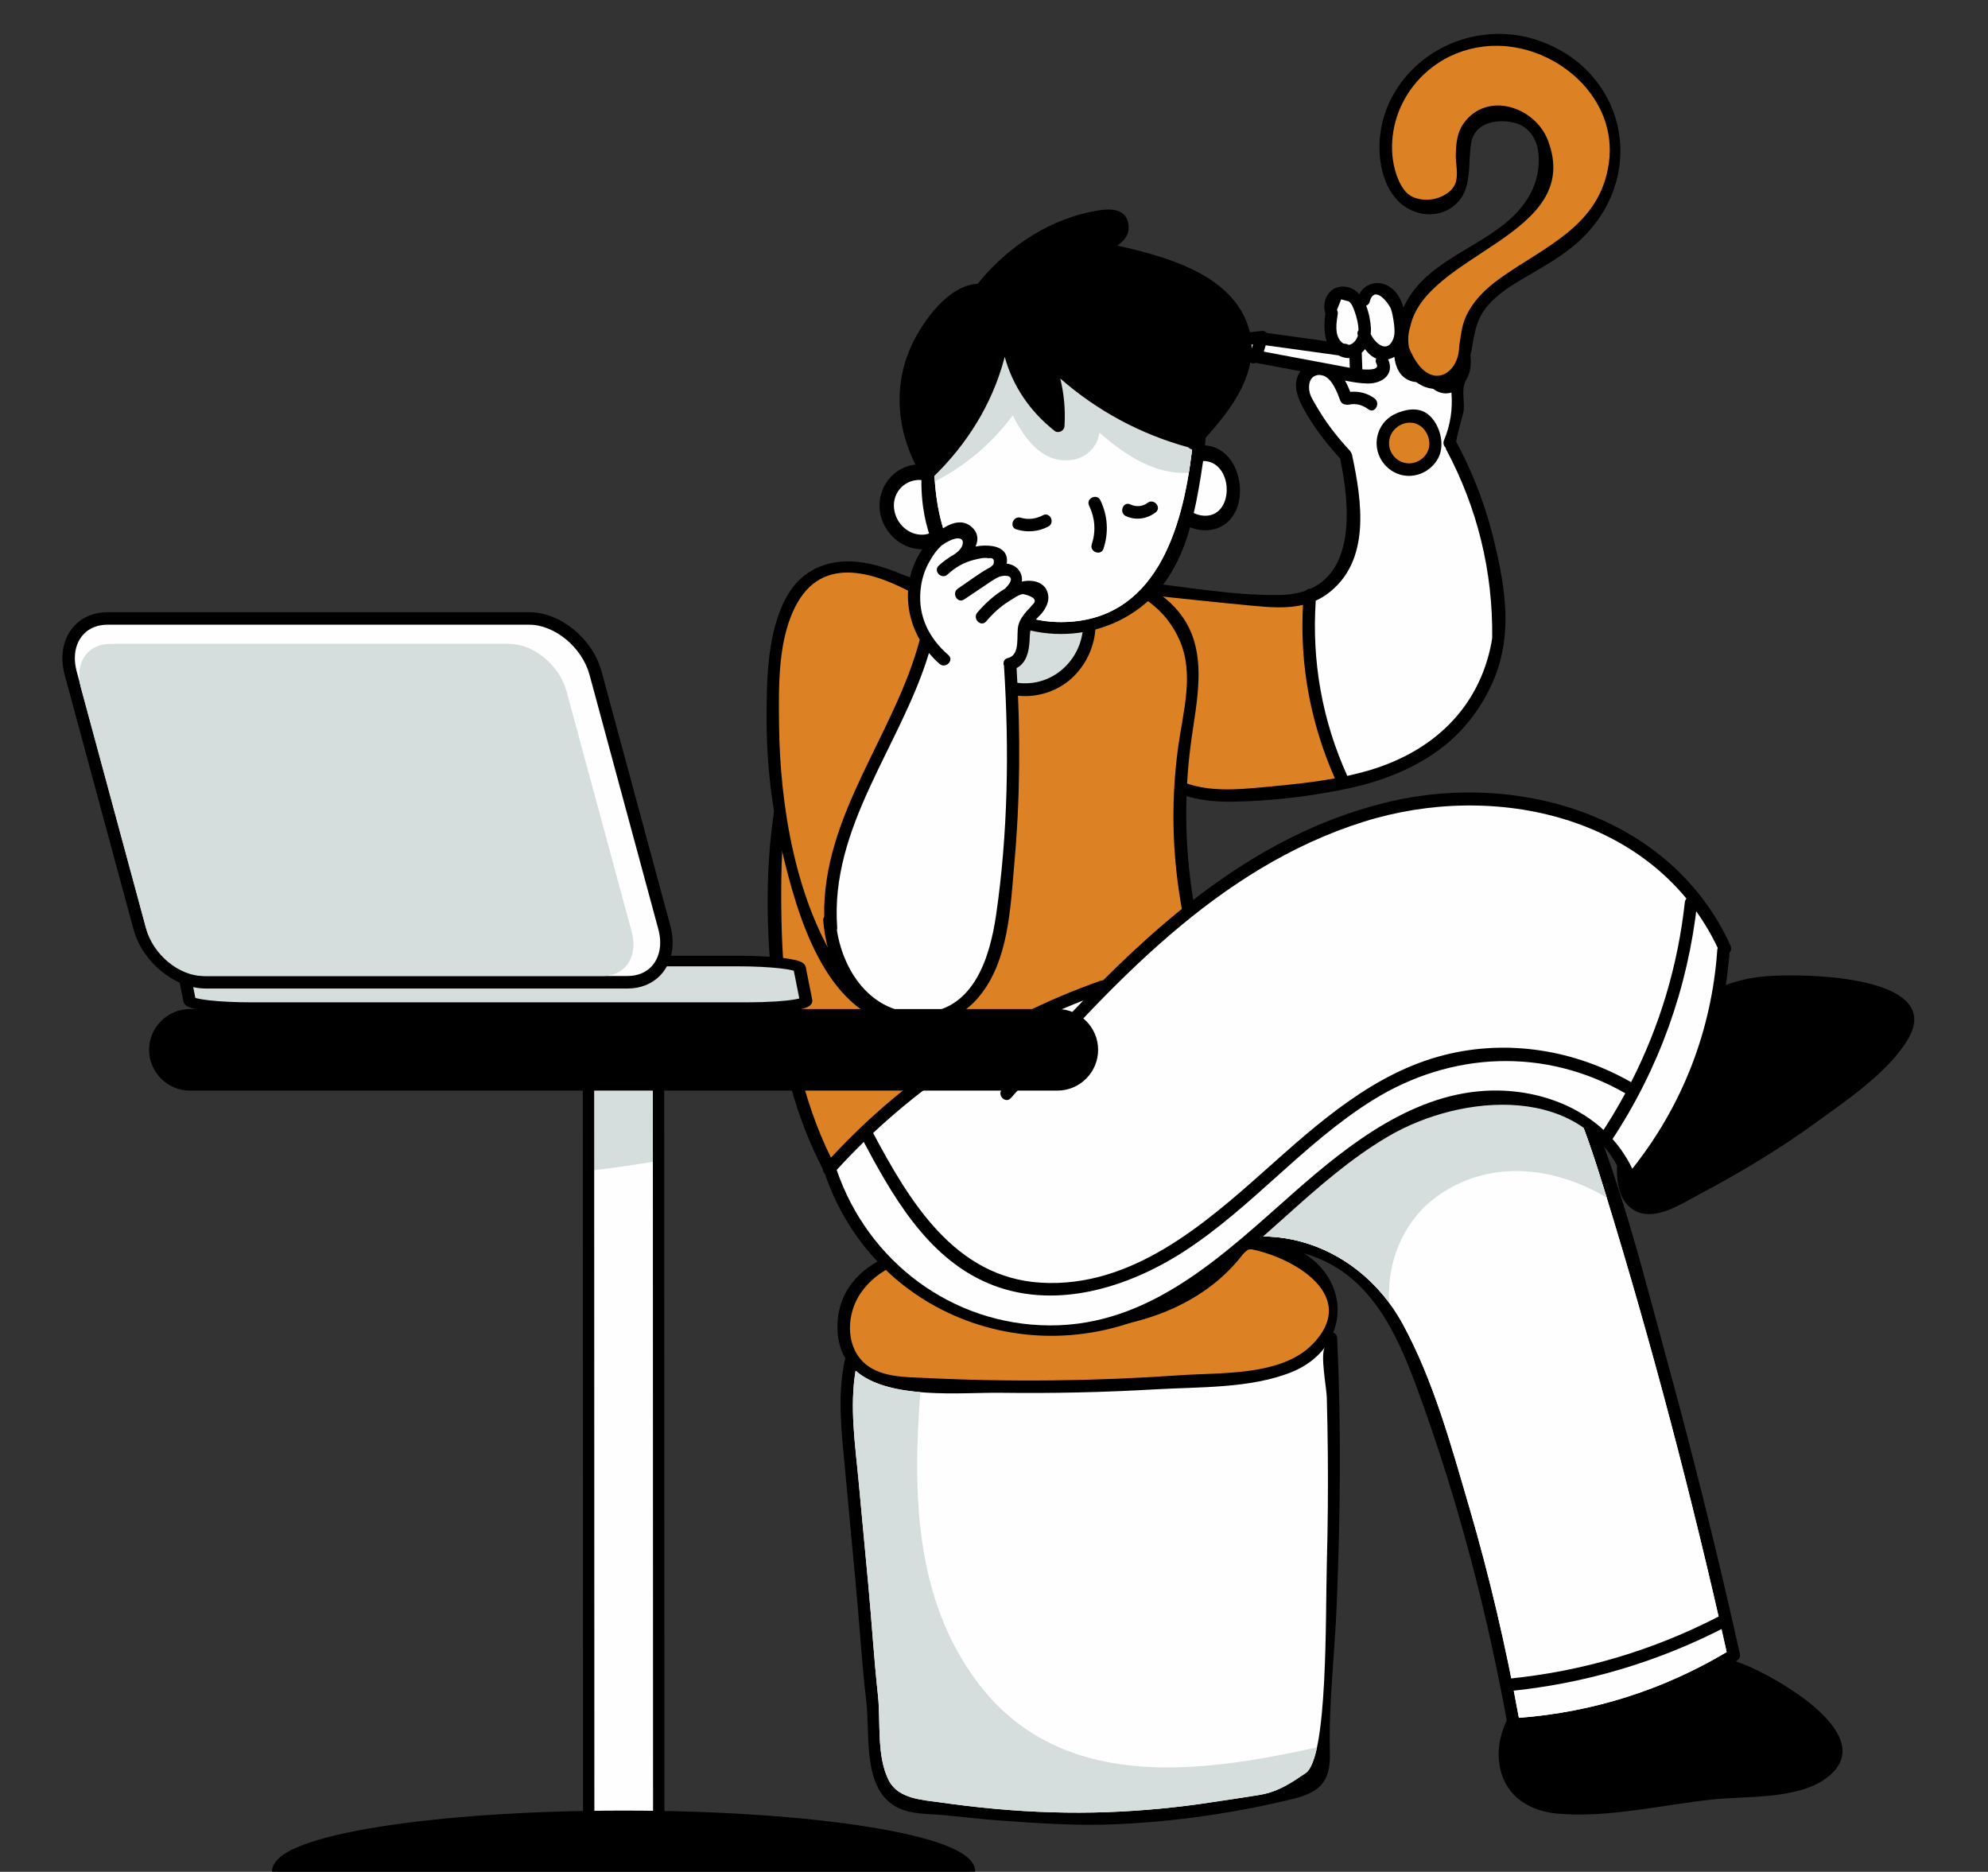 <svg width="359" height="338" viewBox="0 0 359 338" fill="none" xmlns="http://www.w3.org/2000/svg">
<rect x="0" y="0" width="359" height="338" fill="#333333" stroke="none"/>
<g clip-path="url(#clip0_330_191)">
<mask id="mask0_330_191" style="mask-type:luminance" maskUnits="userSpaceOnUse" x="-182" y="-233" width="757" height="758">
<path d="M574.54 -232.813H-181.25V524.531H574.54V-232.813Z" fill="white"/>
</mask>
<g mask="url(#mask0_330_191)">
<path d="M241.47 241.609C241.444 241.091 241.137 240.767 240.76 240.62C242.794 235.527 240.932 229.391 234.77 225.885C228.171 222.129 219.249 222.625 211.952 222.51C205.747 222.413 199.538 222.582 193.345 222.984C187.466 223.368 181.692 224.2 175.791 224.206C172.123 224.209 168.403 224.532 164.826 225.373C157.686 227.051 151.353 231.392 151.232 239.389C151.195 241.815 151.729 243.755 152.674 245.322C152.629 245.408 152.578 245.483 152.555 245.594C151.172 252.11 151.967 258.571 152.581 265.137L154.537 286.091C155.203 293.216 155.632 300.365 156.461 307.475C157.143 313.324 155.669 323.135 162.045 326.374C164.621 327.684 167.709 327.506 170.51 327.774C173.644 328.076 176.768 328.449 179.908 328.684C187.13 329.226 194.581 329.742 201.823 329.4C208.869 329.07 215.894 328.29 222.842 327.067C226.329 326.456 229.798 325.732 233.241 324.898C238.199 323.697 240.301 321.924 240.154 316.546C239.916 307.81 241.002 298.936 241.37 290.181C242.047 274.001 242.222 257.79 241.47 241.609Z" fill="black"/>
<path d="M235.753 320.194C233.42 321.737 231.044 323.498 227.587 324.087C224.782 324.564 221.963 324.952 219.151 325.388C212.799 326.376 206.389 326.989 199.967 327.224C193.278 327.468 186.58 327.245 179.917 326.649C176.508 326.344 173.108 325.942 169.721 325.456C166.578 325.007 162.265 324.839 160.541 321.568C158.247 317.214 159.065 310.909 158.547 306.154C157.819 299.48 157.416 292.776 156.791 286.091L155.039 267.343C154.424 260.746 153.411 254.09 154.506 247.513C160.585 252.851 173.642 251.406 180.741 251.502C190.052 251.627 199.364 251.416 208.657 250.877C216.525 250.42 225.848 250.763 233.285 247.747C235.892 246.689 237.89 245.112 239.276 243.259C238.359 244.486 239.551 250.647 239.597 252.3C239.688 255.65 239.749 258.999 239.781 262.349C239.843 269.043 239.782 275.739 239.602 282.433C239.342 291.995 239.804 317.513 235.753 320.194Z" fill="#FEFEFE"/>
<path d="M237.829 315.514C216.412 320.298 191.3 323.61 176.408 303.641C165.171 288.571 164.808 269.535 166.194 251.387C161.659 250.999 157.331 249.991 154.508 247.513C153.412 254.088 154.425 260.744 155.041 267.343L156.793 286.091C157.417 292.776 157.819 299.481 158.546 306.154C159.066 310.909 158.246 317.214 160.542 321.569C162.266 324.839 166.579 325.007 169.72 325.456C173.109 325.942 176.51 326.344 179.919 326.649C186.581 327.245 193.279 327.467 199.966 327.224C206.392 326.988 212.803 326.376 219.154 325.388C221.966 324.951 224.782 324.564 227.586 324.087C231.044 323.498 233.421 321.737 235.752 320.194C236.644 319.603 237.32 317.904 237.829 315.514Z" fill="#D5DEDD"/>
<path d="M236.93 242.824C231.299 248.496 220.495 247.819 213.119 248.332C197.892 249.392 182.592 249.577 167.343 248.834C163.562 248.649 158.663 248.792 155.778 245.841C152.61 242.601 152.987 237.131 155.337 233.629C158.595 228.776 163.984 227.154 169.537 226.733C187.621 225.363 206.089 223.471 224.197 225.31C231.968 226.101 246.226 233.457 236.93 242.824Z" fill="#DD8224"/>
<path d="M271.857 111.593C271.837 106.492 270.74 101.34 269.491 96.437C268.038 90.736 265.879 85.225 263.11 80.039C263.077 79.98 263.033 79.951 262.995 79.901C262.771 79.603 264.271 74.802 264.331 74.021C264.477 72.151 263.824 70.2 264.786 68.57C266.379 65.869 265.493 61.927 263.448 59.683C262.263 58.384 260.364 57.913 258.921 58.814C258.758 58.466 258.582 58.136 258.383 57.851C257.334 56.336 255.236 55.708 253.713 56.644C253.304 54.595 252.467 52.552 250.546 51.567C248.598 50.566 246.387 51.287 245.464 53.127C244.855 52.443 244.091 51.948 243.135 51.797C240.175 51.327 238.58 54.129 239.33 56.617C239.118 58.213 239.056 60.073 239.57 61.612C235.957 61.112 232.346 60.613 228.731 60.112C228.556 59.867 228.277 59.705 227.866 59.751C225.969 59.957 224.076 60.163 222.183 60.368C221.057 60.492 220.668 61.802 221.616 62.475C222.999 63.455 224.382 64.434 225.766 65.416C226.126 65.671 226.479 65.666 226.765 65.515C229.461 66.022 232.157 66.528 234.852 67.035C234.844 67.048 234.831 67.057 234.824 67.07C233.177 69.325 234.423 72.087 235.634 74.217C237.401 77.322 239.577 80.158 241.994 82.779C243.754 91.067 244.693 102.673 236.667 106.308C236.334 106.3 236 106.427 235.755 106.671C234.402 107.143 232.831 107.419 230.998 107.443C222.58 107.553 213.842 105.921 205.445 105.002C205.05 104.698 204.482 104.647 204.078 104.929C203.471 105.084 203.262 105.769 203.46 106.345C200.71 117.583 198.202 131.699 207.975 140.354C211.994 143.912 217.335 144.838 222.537 144.763C229.635 144.661 237.07 143.777 244.008 142.251C250.055 140.92 255.982 138.527 260.86 134.642C265.063 131.292 268.381 126.58 270.246 121.471C271.418 118.255 271.87 114.935 271.857 111.593Z" fill="black"/>
<path d="M226.058 62.866L225.251 62.295C225.588 62.257 225.924 62.221 226.261 62.185C226.194 62.412 226.125 62.639 226.058 62.866Z" fill="#FEFEFE"/>
<path d="M259.673 61.102C259.711 61.068 259.754 61.055 259.793 61.012C261.515 59.051 263.016 63.476 263.221 64.542C263.453 65.754 263.405 67.138 262.493 68.078C261.424 69.182 259.518 68.791 259.711 67.076C259.748 66.752 259.65 66.513 259.495 66.335C259.59 66.115 259.678 65.891 259.739 65.658C260.07 64.391 260.015 62.692 259.673 61.102Z" fill="#FEFEFE"/>
<path d="M254.031 59.196C254.219 59.151 254.405 59.063 254.57 58.865C256.601 56.442 257.689 63.096 257.67 64.074C257.638 65.797 256.255 67.534 254.639 65.973C253.702 65.068 253.909 63.153 253.955 61.979C253.964 61.752 253.902 61.572 253.816 61.415C253.989 60.693 254.052 59.936 254.031 59.196Z" fill="#FEFEFE"/>
<path d="M247.348 54.481C248.204 51.248 250.86 54.893 251.183 55.801C251.422 56.476 251.546 57.209 251.654 57.913C251.801 58.872 251.979 60.216 251.613 61.162C250.544 63.931 248.338 62.035 247.525 60.317C247.57 59.946 247.587 59.575 247.564 59.214C247.49 58.024 247.234 56.537 246.7 55.202C246.991 55.096 247.244 54.873 247.348 54.481Z" fill="#FEFEFE"/>
<path d="M246.488 63.04C247.037 63.791 247.717 64.414 248.522 64.746C248.401 65.027 248.385 65.356 248.574 65.702C249.112 66.69 247.63 66.816 246.014 66.696C245.98 65.696 245.946 64.695 245.911 63.695C246.119 63.496 246.317 63.28 246.488 63.04Z" fill="#FEFEFE"/>
<path d="M241.453 55.988C241.446 55.971 241.449 55.957 241.44 55.94C241.695 55.312 241.948 54.685 242.199 54.058C242.659 54.18 243.119 54.303 243.577 54.424C244.133 54.826 244.409 55.644 244.63 56.261C244.991 57.277 245.323 58.519 245.321 59.627C245.141 59.862 245.06 60.174 245.196 60.555C245.201 60.568 245.207 60.582 245.212 60.595C244.954 61.458 244.305 62.193 243.543 62.282C243.421 62.193 243.272 62.124 243.077 62.097C242.915 62.074 242.752 62.053 242.59 62.03C242.457 61.944 242.323 61.848 242.191 61.712C240.95 60.437 241.336 58.263 241.577 56.695C241.619 56.422 241.555 56.192 241.453 55.988Z" fill="#FEFEFE"/>
<path d="M228.223 63.499C228.336 63.116 228.45 62.732 228.563 62.35C232.933 62.955 237.304 63.56 241.673 64.166C241.939 64.301 242.22 64.423 242.54 64.513C242.945 64.627 243.326 64.668 243.689 64.656C243.709 65.242 243.73 65.827 243.749 66.412C243.112 66.306 242.671 66.213 242.663 66.212L237.47 65.236C234.387 64.658 231.305 64.078 228.223 63.499Z" fill="#FEFEFE"/>
<path d="M228.82 142.083C223.249 142.6 217.078 143.256 211.969 140.426C200.131 133.868 202.908 118.178 205.558 107.265C212.513 107.985 219.466 108.756 226.426 109.404C229.403 109.68 232.455 109.893 235.297 109.231C234.7 120.086 236.661 130.582 241.053 140.551C237.011 141.293 232.901 141.705 228.82 142.083Z" fill="#DD8224"/>
<path d="M269.341 115.988C267.127 127.831 258.828 135.582 247.558 139.006C246.153 139.432 244.731 139.789 243.3 140.103C238.749 130.05 236.876 119.439 237.602 108.46C238.323 108.137 239.022 107.739 239.697 107.242C247.649 101.376 245.932 90.437 244.149 82.091C244.128 81.994 244.08 81.93 244.043 81.851C244.036 81.823 244.021 81.797 244.01 81.772C243.979 81.717 243.951 81.658 243.912 81.614C243.869 81.545 243.847 81.47 243.785 81.404C241.537 78.988 239.488 76.381 237.832 73.517C237.381 72.733 236.779 71.855 236.534 70.986C236.195 69.783 236.364 67.967 237.961 67.726C238.1 67.706 238.231 67.7 238.361 67.704C238.572 67.749 238.782 67.79 238.995 67.838C240.607 68.433 241.517 70.949 242.02 72.304C242.211 72.822 242.649 73.05 243.088 73.064C243.246 73.101 243.417 73.108 243.606 73.068C244.878 72.786 246.068 73.13 247.096 73.907C248.254 74.782 249.374 72.82 248.23 71.954C246.952 70.989 245.393 70.611 243.835 70.763C243.561 70.066 243.251 69.371 242.884 68.722C244.243 69.004 245.605 69.227 246.922 69.252C249.655 69.306 251.884 67.548 250.671 64.88C250.742 64.862 250.808 64.858 250.88 64.835C251.216 64.734 251.517 64.594 251.789 64.431C252.024 66.294 252.741 68.061 254.68 68.773C255.735 69.161 256.753 68.987 257.613 68.492C258.109 70.01 259.634 71.125 261.321 71.028C261.594 71.012 261.85 70.957 262.1 70.885C262.365 73.826 261.917 76.757 260.767 79.497C260.541 80.032 260.731 80.53 261.068 80.854C261.089 80.962 261.105 81.071 261.166 81.183C266.815 91.761 269.597 103.226 269.467 115.145C269.421 115.427 269.394 115.706 269.341 115.988Z" fill="#FEFEFE"/>
<path d="M228.14 199.9C226.254 193.901 223.271 188.02 220.932 182.166C214.791 166.815 212.85 149.831 215.16 133.458C216.118 126.665 217.718 119.367 214.647 113.237C212.44 108.831 208.073 105.808 203.405 104.257C198.735 102.707 193.742 102.47 188.825 102.435C181.302 102.382 173.449 102.799 166.23 105.336C160.047 107.51 154.227 111.404 150.632 116.985C146.733 123.037 143.816 129.428 141.902 136.422C138.581 148.559 138.091 161.341 139.069 173.834C139.923 184.741 141.869 195.658 146.083 205.749C150.293 215.844 156.882 225.112 165.819 231.4C176.31 238.783 189.844 241.678 202.428 239.227C208.887 237.969 215.149 235.316 220.15 231.03C225.148 226.746 228.808 220.76 229.73 214.234C230.421 209.352 229.615 204.591 228.14 199.9Z" fill="black"/>
<path d="M226.581 218.091C218.319 242.335 183.679 241.845 166.434 229.081C147.019 214.708 141.601 189.307 141.133 166.477C140.856 152.858 141.413 138.409 147.516 125.955C150.305 120.265 154.418 115.171 159.556 111.45C164.963 107.536 171.62 106.239 178.123 105.548C185.108 104.803 192.476 103.777 199.433 105.201C203.168 105.966 206.659 107.622 209.397 110.312C210.905 111.795 212.099 113.569 212.964 115.498C215.731 121.667 213.628 128.517 212.757 134.88C212.028 140.21 211.764 145.604 211.972 150.979C212.401 161.973 214.776 172.837 218.958 183.009C223.419 193.867 230.71 205.978 226.581 218.091Z" fill="#DD8224"/>
<path d="M317.684 176.405C312.146 177.114 306.879 179.418 302.748 183.198C295.733 189.617 292.611 200.295 292.045 209.55C291.873 212.338 291.975 215.847 294.202 217.878C297.898 221.252 303.349 217.528 306.757 215.723C314.067 211.849 321.194 207.603 327.89 202.733C333.391 198.735 340.852 193.735 344.444 187.843C351.868 175.662 323.691 175.638 317.684 176.405Z" fill="black"/>
<path d="M338.173 191.329C330.855 198.261 322.544 204.074 313.875 209.18C310.048 211.433 306.148 213.678 302.139 215.589C299.748 216.73 296.777 217.211 295.457 214.388C294.028 211.339 294.425 207.82 295.099 204.634C295.79 201.37 296.455 197.811 297.536 194.663C297.99 193.334 298.555 192.043 299.239 190.817C299.584 190.193 299.96 189.583 300.363 188.994C300.67 188.549 301.586 187.753 301.692 187.251C305.241 183.03 310.205 180.19 315.58 179.042C316.316 178.885 317.099 178.846 317.821 178.659C323.458 177.935 329.3 178.446 334.855 179.539C336.788 179.919 339.665 180.164 341.235 181.327C346.241 185.041 340.608 189.023 338.173 191.329Z" fill="black"/>
<path d="M314.915 300.528C305.805 296.913 295.654 296.212 286.128 298.48C282.199 299.417 278.403 301.098 275.967 304.46C273.388 308.021 270.757 311.871 270.633 316.435C270.606 317.451 270.708 318.471 270.935 319.464C272.101 324.563 276.359 327.051 281.29 327.497C290.276 328.306 300.19 325.919 309.134 324.95C315.214 324.29 324.211 324.96 329.501 321.297C340.397 313.748 320.654 302.806 314.915 300.528Z" fill="black"/>
<path d="M326.749 320.137C322.434 322.405 316.04 321.942 311.276 322.458C305.592 323.075 299.906 323.69 294.221 324.306C289.366 324.833 283.274 326.351 278.484 324.72C275.434 323.679 273.009 321.503 272.841 318.127C272.686 315.013 274.101 311.921 275.613 309.285C277.075 306.743 278.393 303.744 281.135 302.336C284.344 300.688 288.53 300.083 292.075 299.68C296.621 299.163 301.241 299.34 305.735 300.198C310.425 301.092 314.991 302.696 319.175 305.009C322.773 306.996 335.837 315.356 326.749 320.137Z" fill="black"/>
<path d="M314.177 298.582C314.177 298.582 314.178 298.576 314.177 298.573C310.343 281.388 306.13 264.291 301.485 247.305C297.093 231.243 293.035 214.603 286.642 199.201C281.924 187.837 274.695 176.804 263.37 171.183C253.351 166.211 241.247 166.907 232.598 174.171C232.132 173.972 231.555 174.034 231.218 174.595C220.959 191.585 213.749 210.052 209.791 229.513C209.693 229.989 209.885 230.363 210.18 230.61C210.048 231.479 211.23 232.36 212.109 231.595C219.712 224.992 231.059 223.402 240.069 228.165C248.908 232.837 252.964 242.627 256.21 251.537C263.273 270.922 268.518 290.943 272.197 311.237C272.236 311.45 272.325 311.605 272.434 311.73C272.533 312.183 272.869 312.558 273.474 312.518C287.81 311.567 301.416 307.294 313.7 299.824C314.204 299.519 314.304 299.022 314.177 298.582Z" fill="black"/>
<path d="M265.342 272.226C262.08 261.095 258.861 249.209 253.26 238.981C244.975 223.852 226.328 218.154 212.292 228.58C216.229 210.085 223.121 192.517 232.836 176.291C233.161 176.369 233.52 176.325 233.84 176.048C245.225 166.15 261.376 170.006 271.483 179.712C281.347 189.186 285.886 202.46 289.822 215.223C298.271 242.607 305.547 270.351 311.808 298.318C300.291 305.165 287.642 309.183 274.287 310.192C271.95 297.39 269.004 284.715 265.342 272.226Z" fill="#FEFEFE"/>
<path d="M265.342 272.226C262.08 261.095 258.861 249.209 253.26 238.981C244.975 223.852 226.328 218.154 212.292 228.58C216.229 210.085 223.121 192.517 232.836 176.291C233.161 176.369 233.52 176.325 233.84 176.048C245.225 166.15 261.376 170.006 271.483 179.712C281.347 189.186 285.886 202.46 289.822 215.223C298.271 242.607 305.547 270.351 311.808 298.318C300.291 305.165 287.642 309.183 274.287 310.192C271.95 297.39 269.004 284.715 265.342 272.226Z" fill="#FEFEFE"/>
<path d="M290.132 216.243C290.028 215.904 289.927 215.561 289.823 215.221C285.886 202.459 281.345 189.187 271.483 179.712C261.376 170.006 245.224 166.149 233.84 176.047C233.52 176.324 233.16 176.37 232.834 176.291C223.119 192.517 216.226 210.085 212.291 228.579C225.099 219.064 241.743 222.983 250.853 235.238C250.421 227.754 253.478 220.121 259.999 215.689C269.517 209.218 280.892 210.789 290.132 216.243Z" fill="#D5DEDD"/>
<path d="M310.417 291.875C298.462 298.046 285.706 301.827 272.322 303.139C270.892 303.28 270.878 305.54 272.322 305.398C286.105 304.046 299.245 300.178 311.554 293.824C312.844 293.16 311.705 291.209 310.417 291.875Z" fill="black"/>
<path d="M312.507 170.774C301.984 147.516 274.623 139.251 251.125 144.712C230.488 149.507 213.923 162.317 199.204 177.024C199.076 177.02 198.941 177.029 198.792 177.08C179.574 183.832 162.514 195.173 148.881 210.338C148.855 210.367 148.849 210.397 148.825 210.429C148.818 210.44 148.813 210.455 148.805 210.466C148.445 210.984 148.584 211.58 148.955 211.95C158.221 238.938 189.375 249.202 213.501 234.482C227.031 226.227 236.974 213.271 250.647 205.229C264.023 197.361 286.294 195.531 293.229 213.071C293.299 213.246 293.399 213.383 293.516 213.495C293.772 214.225 294.676 214.708 295.303 213.958C305.298 201.99 311.144 187.587 312.322 172.045C312.597 171.72 312.726 171.26 312.507 170.774Z" fill="black"/>
<path d="M294.763 211.045C290.23 201.526 279.886 196.74 269.498 196.923C255.561 197.167 243.739 206.45 233.752 215.247C220.953 226.525 207.818 239.404 189.577 239.335C171.924 239.269 156.755 227.81 151.092 211.264C163.467 197.706 178.595 187.288 195.641 180.65C190.572 185.911 185.708 191.341 180.956 196.681C179.992 197.764 181.58 199.367 182.549 198.279C200.51 178.101 219.686 156.73 246.262 148.384C269.883 140.965 298.852 147.27 310.201 171.179C310.164 171.28 310.122 171.375 310.113 171.497C309.116 186.044 303.814 199.683 294.763 211.045Z" fill="#FEFEFE"/>
<path d="M304.252 162.935C302.999 174.371 299.713 185.289 294.551 195.412C284.331 189.576 272.25 187.602 260.765 190.521C248.13 193.736 238.154 202.67 228.665 211.137C217.336 221.248 204.261 232.567 188.019 231.624C172.346 230.714 164.156 216.781 157.541 204.351C156.858 203.067 154.911 204.207 155.594 205.491C161.001 215.653 167.227 226.893 178.315 231.669C190.089 236.737 203.454 232.649 213.715 226.038C226.044 218.094 235.454 206.392 247.922 198.639C262.066 189.846 279.007 189.117 293.501 197.419C292.144 199.932 290.669 202.393 289.079 204.798C288.276 206.014 290.228 207.147 291.026 205.938C299.606 192.962 304.811 178.404 306.505 162.935C306.665 161.492 304.408 161.503 304.252 162.935Z" fill="black"/>
<path d="M172.721 91.18C172.406 87.338 169.914 83.607 165.666 83.859C161.393 84.111 158.371 88.027 158.88 92.217C159.37 96.261 163.091 99.626 167.256 99.136C171.324 98.659 173.023 94.868 172.721 91.18Z" fill="black"/>
<path d="M166.159 96.544C163.629 96.359 161.684 94.204 161.443 91.733C161.159 88.787 163.574 86.387 166.527 86.688C171.676 87.212 171.709 96.95 166.159 96.544Z" fill="#FEFEFE"/>
<path d="M223.889 87.751C223.574 83.909 221.083 80.18 216.834 80.432C212.562 80.685 209.539 84.599 210.048 88.789C210.538 92.833 214.258 96.196 218.424 95.708C222.492 95.231 224.191 91.44 223.889 87.751Z" fill="black"/>
<path d="M217.327 93.117C214.795 92.932 212.851 90.777 212.611 88.306C212.325 85.36 214.742 82.96 217.695 83.261C222.845 83.785 222.875 93.523 217.327 93.117Z" fill="#FEFEFE"/>
<path d="M194.884 103.662C190.159 97.337 182.064 96.101 174.922 98.48C174.284 98.692 174.167 99.245 174.351 99.73C174.297 99.809 174.235 99.878 174.197 99.981C171.573 107.198 170.36 116.276 176.428 122.208C181.413 127.081 189.64 126.8 194.318 121.691C198.958 116.62 198.925 109.07 194.884 103.662Z" fill="black"/>
<path d="M192.614 120.13C187.753 125.275 179.353 124.192 175.95 117.849C173.046 112.436 174.324 106.233 176.314 100.759C176.364 100.623 176.37 100.497 176.372 100.373C181.969 98.669 188.262 99.554 192.321 104.087C196.366 108.602 196.918 115.576 192.614 120.13Z" fill="#D5DEDD"/>
<path d="M216.144 63.71C212.037 52.124 199.423 45.916 187.651 49.178C180.578 51.139 174.746 55.978 171.219 62.386C168.795 66.793 167.704 71.802 167.121 76.759C166.564 81.485 166.048 86.553 166.659 91.295C167.737 99.659 172.399 107.238 179.803 111.41C190.42 117.389 204.418 114.479 211.095 104.073C214.53 98.719 215.819 92.259 216.835 86.072C218.049 78.668 218.701 70.917 216.144 63.71Z" fill="black"/>
<path d="M215.199 81.704C213.51 95.594 208.666 112.243 191.701 112.332C184.064 112.372 177.28 108.441 173.248 101.987C167.717 93.13 167.775 79.913 170.561 70.116C171.555 66.623 173.125 63.278 175.275 60.348C179.719 54.29 186.55 50.511 194.118 50.532C211.369 50.58 216.973 67.104 215.199 81.704Z" fill="#FEFEFE"/>
<path d="M215.199 81.704C213.51 95.594 208.666 112.243 191.701 112.332C184.064 112.372 177.28 108.441 173.248 101.987C167.717 93.13 167.775 79.913 170.561 70.116C171.555 66.623 173.125 63.278 175.275 60.348C179.719 54.29 186.55 50.511 194.118 50.532C211.369 50.58 216.973 67.104 215.199 81.704Z" fill="#FEFEFE"/>
<path d="M194.121 50.53C186.554 50.509 179.725 54.289 175.282 60.348C173.132 63.278 171.561 66.622 170.567 70.115C169.129 75.171 168.427 81.134 168.837 86.942C174.435 84.056 179.106 80.073 182.887 74.998C184.945 79.077 188.031 83.497 193.093 83.101C196.133 82.863 198.173 80.733 198.53 78.141C203.148 82.093 208.45 85.756 214.68 85.366C214.879 84.132 215.052 82.905 215.199 81.7C216.973 67.102 211.368 50.578 194.121 50.53Z" fill="#D5DEDD"/>
<path d="M224.824 57.439C221.028 49.164 210.2 46.259 201.776 44.34C203.034 43.492 203.991 42.311 203.798 40.624C203.47 37.781 200.873 37.617 198.564 37.967C189.824 39.291 182.031 44.447 176.551 51.239C171.225 51.517 166.644 58.045 164.689 62.198C161.218 69.576 161.928 77.765 165.79 84.816C166.011 85.218 166.367 85.399 166.728 85.416C166.871 86.211 167.788 86.85 168.525 86.134C174.576 80.255 179.096 73.106 181.31 64.912C181.351 64.763 181.393 64.598 181.435 64.441C182.892 69.687 185.923 74.235 190.441 77.802C191.12 78.338 192.182 77.797 192.231 76.963C192.41 73.971 192.151 71.139 191.465 68.353C198.171 74.199 205.923 78.391 214.598 80.778C214.97 81.183 215.562 81.331 216.051 80.816C221.816 74.775 228.923 66.375 224.824 57.439Z" fill="black"/>
<path d="M176.598 71.213C174.418 75.908 171.391 80.022 167.766 83.679C165.27 79.053 164.09 73.956 164.973 68.718C165.495 65.627 166.739 62.696 168.496 60.115C169.67 58.393 177.832 48.218 180.338 57.539C180.398 57.756 180.439 57.985 180.468 58.224C180.481 58.503 180.501 58.779 180.52 59.056C180.53 62.844 177.897 68.417 176.598 71.213Z" fill="black"/>
<path d="M215.078 78.536C205.437 75.829 196.974 70.927 189.892 63.784C188.985 62.871 187.483 63.781 187.993 65.016C189.28 68.133 189.92 71.159 189.994 74.401C185.507 70.144 182.961 64.559 182.726 58.227C182.719 58.027 182.664 57.855 182.585 57.704C182.617 55.008 181.852 52.575 179.2 51.611C182.117 48.218 185.548 45.409 189.569 43.359C191.664 42.29 193.854 41.453 196.123 40.834C196.757 40.66 198.358 40.006 198.989 40.211C200.35 40.655 199.914 42.894 198.298 43.511C197.569 43.79 197.518 44.494 197.827 45.023C197.817 45.433 198.037 45.814 198.577 45.936C205.572 47.508 213.121 49.118 218.829 53.752C228.389 61.512 221.511 71.656 215.078 78.536Z" fill="black"/>
<path d="M188.332 93.043C187.075 93.706 185.707 93.892 184.334 93.485C182.948 93.073 182.166 95.19 183.559 95.605C185.499 96.18 187.507 96.032 189.306 95.08C190.585 94.404 189.619 92.363 188.332 93.043Z" fill="black"/>
<path d="M207.228 90.801C206.298 91.515 205.152 91.561 204.106 91.081C202.784 90.477 202.017 92.6 203.33 93.201C205.112 94.019 207.15 93.704 208.685 92.524C209.839 91.64 208.377 89.919 207.228 90.801Z" fill="black"/>
<path d="M198.712 90.34C198.081 89.031 196.043 90.002 196.678 91.316C197.752 93.544 197.926 95.935 197.156 98.287C196.704 99.667 198.82 100.448 199.276 99.067C200.232 96.146 200.049 93.111 198.712 90.34Z" fill="black"/>
<path d="M178.159 166.449C177.598 149.828 174.866 133.339 171.135 117.159C170.489 114.362 169.921 111.536 169.209 108.754C169.026 108.035 168.822 107.311 168.439 106.675C167.337 104.853 164.633 104.464 162.826 103.694C160.443 102.68 157.945 101.867 155.374 101.52C150.301 100.838 145.493 102.427 142.608 106.834C142.106 107.598 141.677 108.409 141.305 109.243C138.532 115.462 138.437 123.164 138.432 129.833C138.424 137.886 139.374 145.957 141.249 153.787C143.965 165.129 148.811 182.542 162.173 185.228C174.193 187.643 178.493 176.397 178.159 166.449Z" fill="black"/>
<path d="M174.352 177.269C169.417 187.874 156.949 182.538 151.948 175.15C143.649 162.892 140.834 145.361 140.684 130.872C140.611 123.837 140.418 115.076 144.035 108.784C149.29 99.637 159.557 104.013 166.643 108.124C166.65 108.169 166.637 108.205 166.65 108.251C170.787 124.454 173.723 140.925 175.253 157.585C175.829 163.845 177.104 171.357 174.352 177.269Z" fill="#DD8224"/>
<path d="M184.528 105.022C184.697 103.82 184.072 102.515 182.657 101.975C182.366 101.864 182.073 101.804 181.781 101.769C182.089 100.321 181.36 98.947 179.194 98.609C178.191 98.451 177.174 98.501 176.17 98.683C176.684 97.535 176.689 96.296 175.526 95.211C173.074 92.927 169.632 95.589 167.942 97.435C163.162 102.649 162.854 109.86 166.093 115.522C161.547 132.669 148.469 147.242 148.836 165.542C148.72 165.711 148.64 165.916 148.661 166.189C149.211 173.141 152.172 180.123 158.652 183.458C164.885 186.667 172.307 185.397 176.803 179.965C182.155 173.5 182.449 164.002 183.166 156.022C184.225 144.249 184.308 132.432 183.577 120.636C185.291 119.753 185.796 117.799 185.917 115.82C186.013 114.214 185.909 113.316 187.017 111.924C187.404 111.438 187.906 111.059 188.275 110.554C188.908 109.689 189.443 108.661 189.297 107.552C188.979 105.129 186.562 104.561 184.528 105.022Z" fill="black"/>
<path d="M186.383 109.264C186.095 109.645 185.775 110 185.425 110.328C184.764 111.115 184.18 111.866 183.907 112.884C183.452 114.591 184.386 118.279 182.009 118.818C181.23 118.995 181.078 119.728 181.321 120.305C181.321 120.331 181.309 120.349 181.311 120.377C182.25 135.291 182.034 150.432 179.875 165.24C178.784 172.711 175.957 182.151 167.006 182.858C157.961 183.573 152.396 176.019 151.129 167.948C151.167 167.826 151.194 167.694 151.183 167.538C149.834 149.24 162.687 134.688 167.759 117.917C168.338 118.61 168.963 119.274 169.666 119.882C170.758 120.828 172.36 119.238 171.26 118.285C167.807 115.291 165.805 111.373 166.219 106.7C166.398 104.673 166.963 102.854 168.025 101.086C168.554 100.13 169.218 99.271 170.017 98.506C174.354 95.483 174.941 98.489 172.277 100.135C171.267 100.708 170.327 101.388 169.521 102.138C168.458 103.132 170.055 104.726 171.115 103.736C172.494 102.45 174.072 101.535 175.911 101.089C176.612 100.919 177.746 100.609 178.484 100.804C179.334 100.659 179.639 101.03 179.401 101.921C179.226 102.11 179.025 102.272 178.829 102.437C178.74 102.485 178.648 102.528 178.56 102.577C176.624 103.655 174.816 105.058 172.974 106.292C171.775 107.097 172.904 109.053 174.113 108.242C175.459 107.34 176.803 106.435 178.15 105.535C178.657 105.196 179.166 104.827 179.698 104.528C180.153 104.23 180.649 104.049 181.187 103.984C181.872 103.872 183.725 104.075 181.473 106.307C179.565 107.43 177.856 109.01 176.493 110.61C175.556 111.71 177.145 113.314 178.087 112.207C179.312 110.767 180.666 109.502 182.289 108.514C182.899 108.143 184.045 107.292 184.787 107.276C186.825 107.752 187.359 108.416 186.383 109.264Z" fill="#FEFEFE"/>
<path d="M286.329 42.397C297.545 30.654 293.188 12.607 277.797 7.307C269.667 4.507 260.412 6.769 254.535 13.082C252.038 15.766 250.25 19.095 249.507 22.694C249.12 24.562 249.018 26.486 249.194 28.385C249.507 31.747 250.824 35.41 253.788 37.371C256.522 39.181 260.215 39.21 262.746 37.008C266.07 34.117 264.962 29.426 265.723 25.606C266.446 21.975 270.665 21.372 273.737 22.242C275.876 22.849 277.249 24.711 277.678 26.841C278.171 29.275 277.745 32.111 276.687 34.345C272.341 43.513 260.178 45.065 254.664 53.333C251.824 57.591 250.749 63.862 254.544 67.917C258.796 72.463 264.299 69.765 265.514 64.355C266.262 61.027 266.152 58.312 268.453 55.45C270.393 53.037 273.202 51.377 275.818 49.848C279.587 47.644 283.271 45.599 286.329 42.397Z" fill="black"/>
<path d="M264.613 57.413C263.903 59.099 263.799 60.769 263.496 62.553C263.504 67.611 257.921 71.273 254.45 62.8C254.199 61.492 254.273 60.216 254.671 58.972C257.516 45.666 286.041 42.569 279.548 25.395C277.241 19.293 268.551 16.34 264.289 22.297C263.108 23.946 262.922 26.02 262.895 28.023C262.873 29.6 263.327 31.237 262.922 32.796C262.491 34.448 260.714 35.509 259.121 35.891C257.464 36.287 255.283 36.059 254.023 34.803C252.461 33.245 251.627 30.218 251.445 28.081C251.245 25.753 251.514 23.392 252.229 21.166C253.638 16.774 256.745 13.02 260.745 10.746C263.674 9.078 267.025 8.237 270.391 8.269C281.411 8.372 292.159 17.813 290.54 29.411C288.945 40.84 279.03 44.423 270.841 50.285C268.278 52.122 265.86 54.451 264.613 57.413Z" fill="#DD8224"/>
<path d="M259.689 82.776C260.803 80.719 260.287 77.896 258.982 76.014C257.29 73.571 254.918 73.558 252.358 74.56C250.69 75.213 249.433 76.495 248.88 78.21C247.924 81.167 249.427 84.331 252.296 85.513C255.062 86.651 258.277 85.384 259.689 82.776Z" fill="black"/>
<path d="M253.081 83.395C251.278 82.625 250.38 80.603 251.068 78.761C251.745 76.943 253.897 75.843 255.742 76.52C257.549 77.185 258.613 79.524 257.892 81.33C257.146 83.204 254.942 84.19 253.081 83.395Z" fill="#DD8224"/>
<path d="M106.308 326.792L106.271 189.573C106.269 186.087 109.114 183.235 112.593 183.234C116.072 183.232 118.918 186.083 118.919 189.569L118.957 326.788C118.958 330.274 116.113 333.126 112.634 333.127C109.156 333.129 106.308 330.278 106.308 326.792Z" fill="#FEFEFE"/>
<path d="M118.919 189.57C118.919 188.435 118.612 187.369 118.085 186.444C114.471 186.296 110.825 186.298 107.239 186.224C106.629 187.198 106.269 188.344 106.271 189.575L106.276 211.407C110.516 210.954 114.732 210.344 118.925 209.601L118.919 189.57Z" fill="#D5DEDD"/>
<path d="M106.308 329.132L106.271 191.914C106.269 188.428 109.114 185.574 112.593 185.574C116.072 185.573 118.918 188.423 118.919 191.909L118.957 329.128C118.958 332.614 116.113 335.466 112.634 335.468C109.156 335.469 106.308 332.618 106.308 329.132Z" stroke="black" stroke-width="2.05" stroke-miterlimit="10"/>
<path d="M190.952 195.91H34.273C30.795 195.91 27.948 193.059 27.948 189.573C27.948 186.086 30.795 183.235 34.273 183.235H190.952C194.432 183.235 197.277 186.086 197.277 189.573C197.277 193.059 194.432 195.91 190.952 195.91Z" fill="black"/>
<path d="M190.952 195.91H34.273C30.795 195.91 27.948 193.059 27.948 189.573C27.948 186.086 30.795 183.235 34.273 183.235H190.952C194.432 183.235 197.277 186.086 197.277 189.573C197.277 193.059 194.432 195.91 190.952 195.91Z" stroke="black" stroke-width="2.05" stroke-miterlimit="10"/>
<path d="M112.615 327.971C78.104 327.971 50.128 332.473 50.128 338.028H175.101C175.101 332.473 147.125 327.971 112.615 327.971Z" fill="black"/>
<path d="M112.615 327.971C78.104 327.971 50.128 332.473 50.128 338.028H175.101C175.101 332.473 147.125 327.971 112.615 327.971Z" stroke="black" stroke-width="2.05" stroke-miterlimit="10"/>
<path d="M146.676 180.534L145.508 174.639C145.451 174.36 145.289 174.156 145.143 174.02C144.857 173.767 144.595 173.662 144.309 173.555C143.813 173.378 143.223 173.253 142.496 173.135C140.331 172.788 136.971 172.576 133.218 172.574H43.742C40.735 172.576 38.031 172.714 36.028 172.945C35.023 173.063 34.201 173.198 33.552 173.376C33.224 173.467 32.941 173.56 32.653 173.723C32.509 173.805 32.357 173.907 32.212 174.071C32.069 174.23 31.934 174.485 31.935 174.769L31.953 174.959L33.122 180.852C33.178 181.131 33.339 181.338 33.486 181.473C33.772 181.724 34.034 181.829 34.32 181.938C34.815 182.114 35.404 182.239 36.133 182.357C38.298 182.702 41.658 182.916 45.411 182.917H134.887C137.892 182.917 140.599 182.779 142.601 182.547C143.606 182.429 144.43 182.295 145.078 182.117C145.405 182.025 145.689 181.931 145.978 181.769C146.12 181.687 146.272 181.585 146.417 181.421C146.56 181.261 146.696 181.007 146.695 180.721L146.676 180.534Z" fill="black"/>
<path d="M134.886 180.995H45.41C42.448 180.997 39.724 180.853 37.768 180.633C36.793 180.524 36.004 180.39 35.519 180.264C35.42 180.239 35.345 180.215 35.275 180.19L34.285 175.191C34.47 175.142 34.71 175.087 34.988 175.038C36.738 174.722 40.016 174.492 43.742 174.493H133.218C136.179 174.493 138.905 174.634 140.86 174.856C141.836 174.966 142.625 175.099 143.108 175.225C143.207 175.249 143.283 175.275 143.35 175.297L144.343 180.298C144.158 180.347 143.919 180.402 143.64 180.451C141.89 180.768 138.612 180.998 134.886 180.995Z" fill="#D5DEDD"/>
<path d="M121.063 167.212L108.63 121.246C107.821 118.272 105.976 115.63 103.642 113.704C101.307 111.782 98.46 110.554 95.573 110.548H19.398C17.014 110.544 14.931 111.422 13.492 112.93C12.047 114.435 11.258 116.528 11.261 118.841C11.261 119.806 11.396 120.812 11.674 121.839L24.105 167.803C24.913 170.777 26.759 173.419 29.095 175.346C31.429 177.268 34.276 178.497 37.164 178.501H113.337C115.722 178.506 117.805 177.627 119.243 176.118C120.688 174.614 121.477 172.521 121.474 170.209C121.474 169.243 121.339 168.239 121.063 167.212Z" fill="black"/>
<path d="M117.618 174.554C116.612 175.596 115.188 176.236 113.339 176.241H37.164C34.935 176.247 32.528 175.255 30.525 173.601C28.521 171.952 26.94 169.662 26.281 167.212L13.851 121.246C13.621 120.401 13.516 119.593 13.516 118.84C13.519 117.03 14.117 115.542 15.119 114.496C16.124 113.453 17.547 112.812 19.397 112.807H95.573C97.802 112.802 100.206 113.793 102.21 115.447C104.215 117.096 105.795 119.388 106.455 121.837L118.886 167.803C119.114 168.648 119.22 169.455 119.22 170.209C119.218 172.018 118.619 173.506 117.618 174.554Z" fill="#FEFEFE"/>
<path d="M112.877 174.644C111.924 175.63 110.576 176.236 108.824 176.24H36.694C34.583 176.246 32.304 175.308 30.407 173.744C28.508 172.185 27.012 170.02 26.387 167.704L14.618 124.248C14.4 123.449 14.301 122.685 14.301 121.972C14.304 120.262 14.87 118.854 15.819 117.865C16.771 116.881 18.118 116.274 19.87 116.27H92C94.112 116.265 96.389 117.203 98.285 118.765C100.183 120.325 101.68 122.49 102.305 124.807L114.076 168.263C114.291 169.061 114.393 169.824 114.393 170.537C114.39 172.248 113.825 173.657 112.877 174.644Z" fill="#D5DEDD"/>
</g>
</g>
<defs>
<clipPath id="clip0_330_191">
<rect width="359" height="338" fill="white"/>
</clipPath>
</defs>
</svg>
